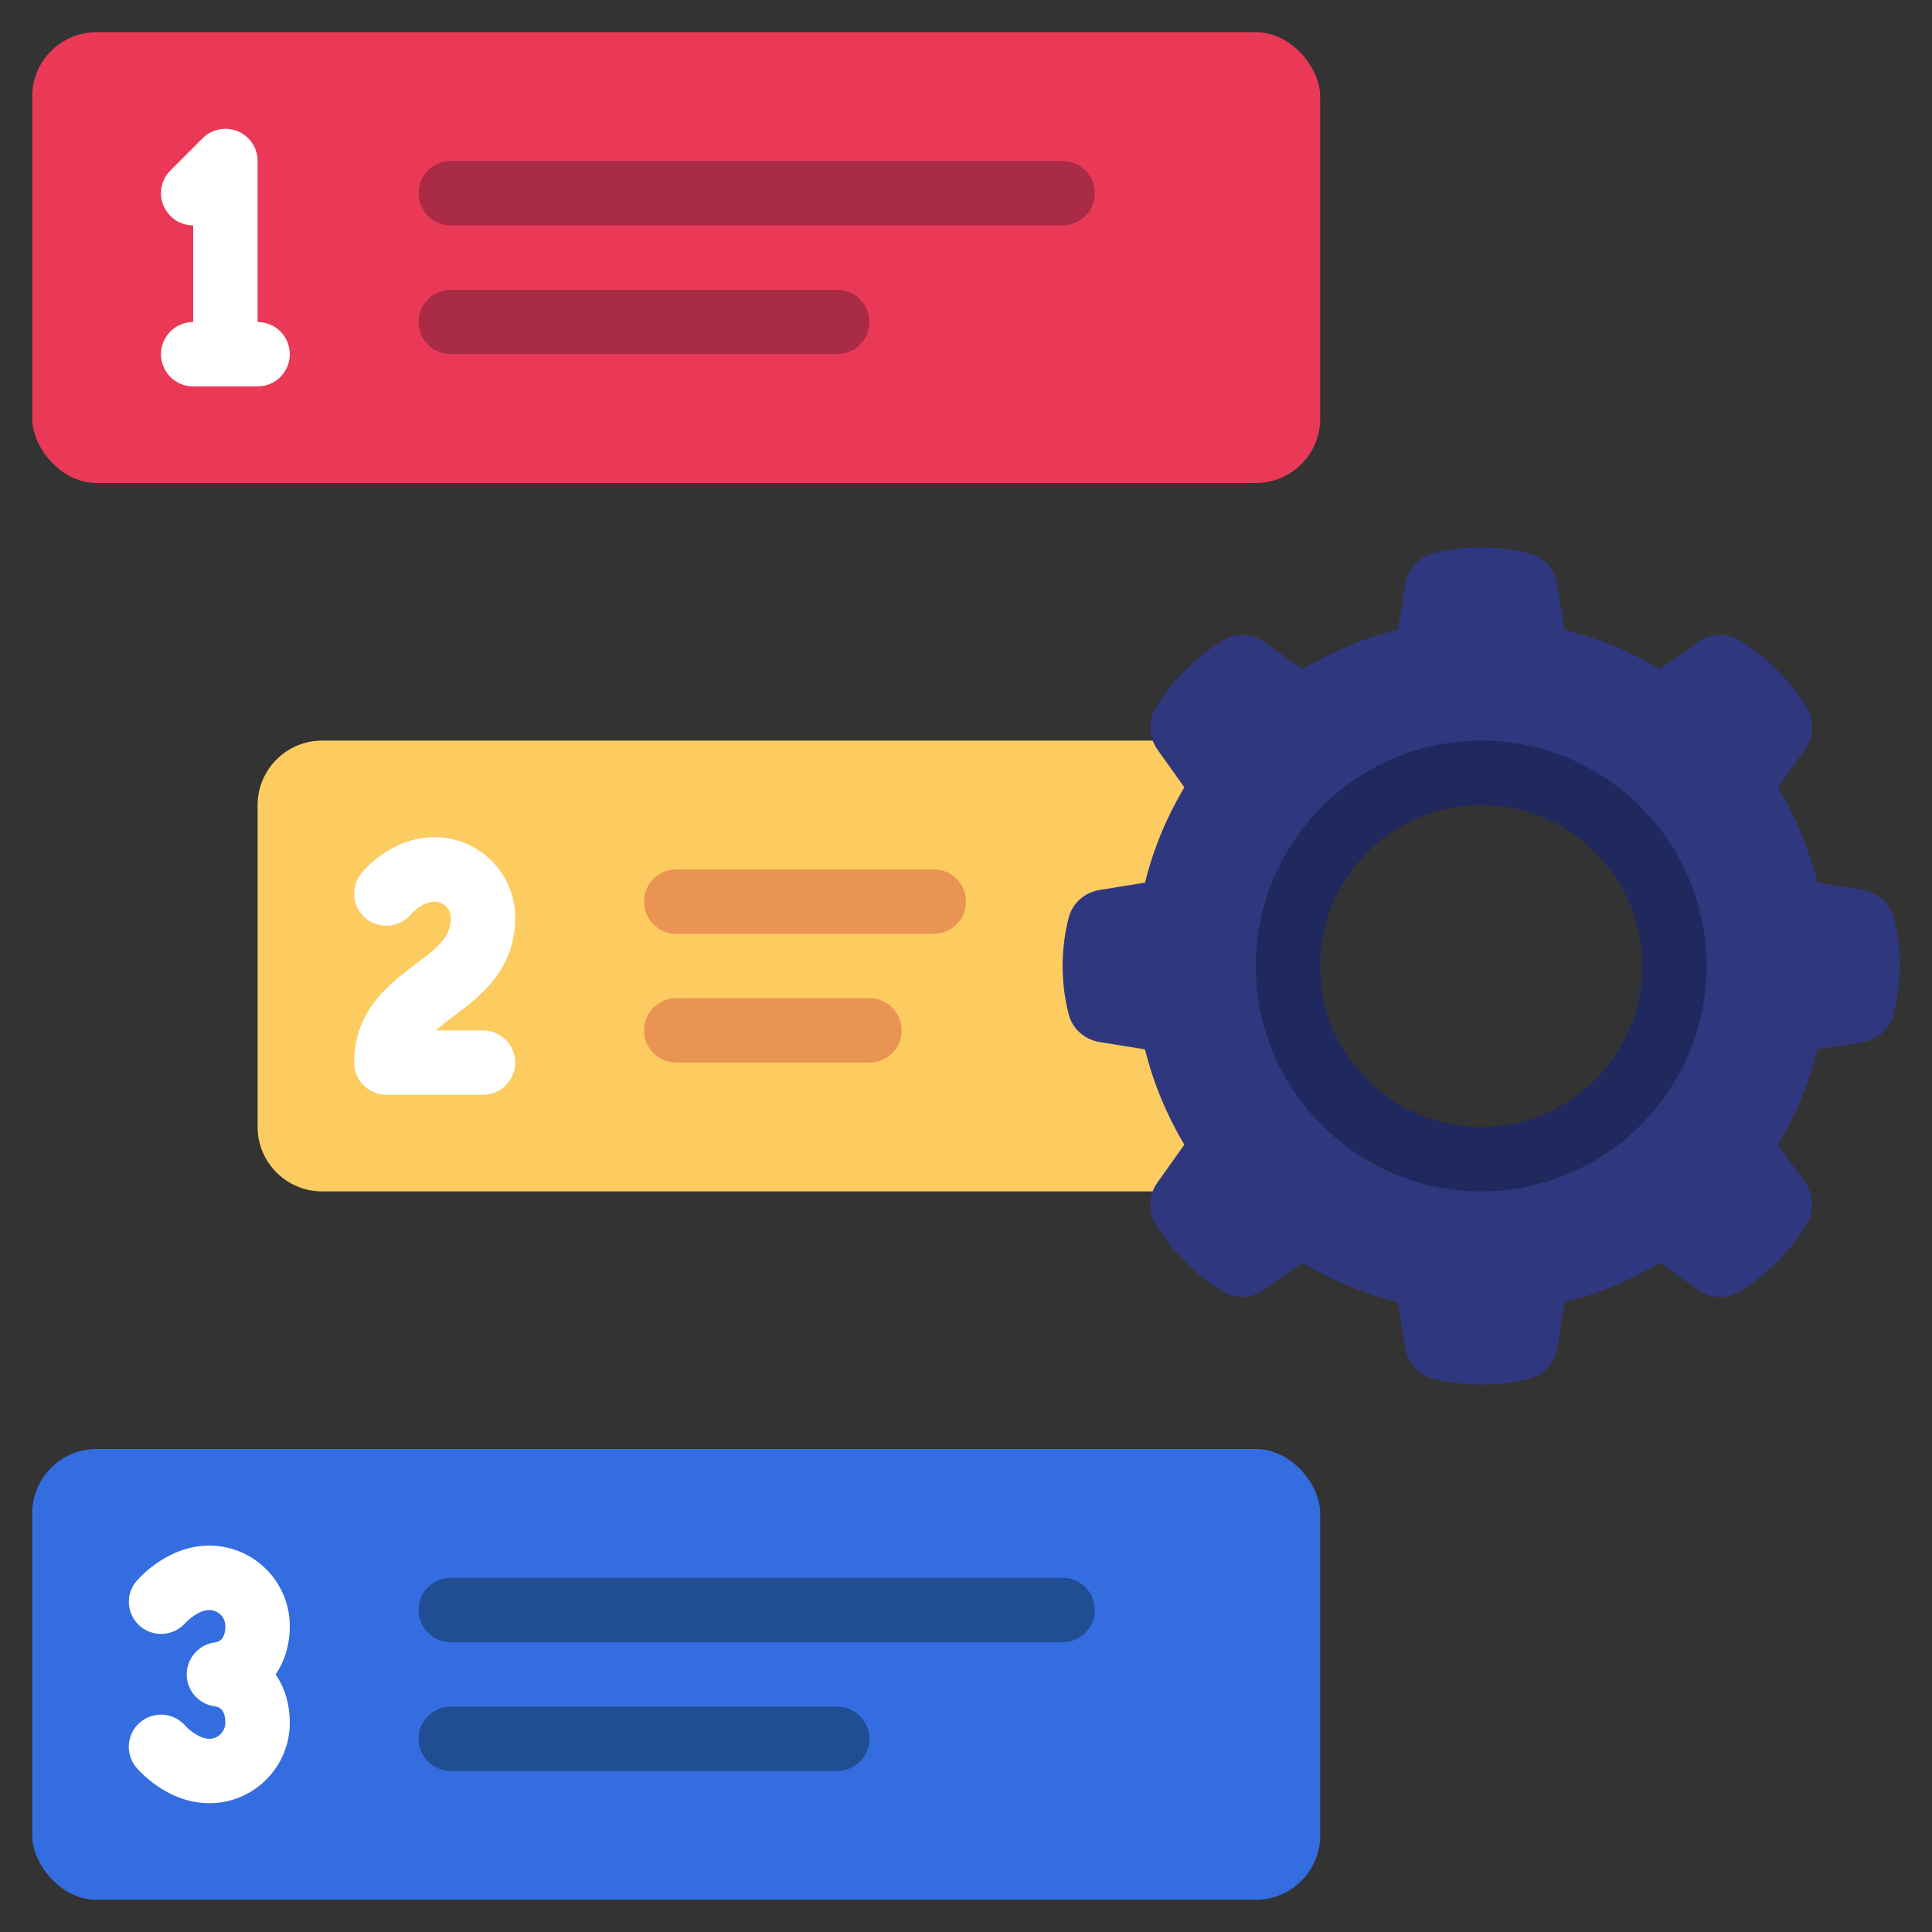 <svg id="Icons" height="512" viewBox="0 0 60 60" width="512" xmlns="http://www.w3.org/2000/svg"><rect x="0" y="0" width="60" height="60" fill="#333333" stroke="none"/><rect fill="#ea3957" height="14" rx="2" width="40" x="1" y="1"/><path d="m38 37h-28c-1.1 0-2-.9-2-2v-10c0-1.1.9-2 2-2h28z" fill="#fccc60"/><rect fill="#346de0" height="14" rx="2" width="40" x="1" y="45"/><path d="m58.81 28.5c-.11-.45-.49-.78-.95-.86l-1.42-.23c-.26-1.06-.68-2.05-1.22-2.96l.84-1.18c.26-.37.3-.87.06-1.27-.2-.34-.5-.76-.93-1.19s-.85-.73-1.19-.93c-.4-.24-.9-.2-1.27.07l-1.18.83c-.91-.54-1.9-.96-2.96-1.22l-.23-1.42c-.08-.46-.41-.84-.86-.95-.38-.1-.9-.19-1.5-.19s-1.12.09-1.5.19c-.45.11-.78.49-.86.95l-.23 1.42c-1.06.26-2.05.68-2.96 1.22l-1.18-.83c-.37-.27-.87-.31-1.27-.07-.34.2-.76.5-1.19.93s-.73.85-.93 1.19c-.24.4-.2.9.06 1.27l.84 1.18c-.54.91-.96 1.9-1.22 2.96l-1.42.23c-.46.08-.84.41-.95.86-.1.38-.19.9-.19 1.5s.09 1.12.19 1.5c.11.45.49.78.95.86l1.42.23c.26 1.06.68 2.05 1.22 2.96l-.84 1.18c-.26.37-.3.87-.06 1.27.2.34.5.76.93 1.19s.85.73 1.19.93c.4.24.9.2 1.27-.07l1.18-.83c.91.54 1.9.96 2.96 1.22l.23 1.42c.08.46.41.84.86.95.38.1.9.19 1.5.19s1.12-.09 1.5-.19c.45-.11.78-.49.86-.95l.23-1.42c1.06-.26 2.05-.68 2.96-1.22l1.18.83c.37.27.87.31 1.27.07.34-.2.76-.5 1.19-.93s.73-.85.93-1.19c.24-.4.2-.9-.06-1.27l-.84-1.18c.54-.91.96-1.9 1.22-2.96l1.42-.23c.46-.08.84-.41.95-.86.1-.38.19-.9.19-1.5s-.09-1.12-.19-1.5zm-12.81 7.5c-3.31 0-6-2.69-6-6s2.69-6 6-6 6 2.69 6 6-2.69 6-6 6z" fill="#2f377f"/><g fill="#fff"><path d="m15 32h-1.466c.151-.135.339-.28.565-.45.802-.602 1.9-1.425 1.9-3.05 0-1.379-1.121-2.5-2.5-2.5-1.343 0-2.188 1.011-2.281 1.126-.345.431-.274 1.061.157 1.405.431.346 1.062.274 1.405-.157.003-.003.337-.374.719-.374.275 0 .5.225.5.5 0 .568-.318.863-1.1 1.45-.802.602-1.9 1.425-1.9 3.05 0 .553.447 1 1 1h3c.553 0 1-.447 1-1s-.447-1-1-1z"/><path d="m8 10v-5c0-.404-.243-.77-.617-.924-.375-.155-.804-.069-1.09.217l-1 1c-.391.391-.391 1.023 0 1.414.195.195.451.293.707.293v3c-.553 0-1 .447-1 1s.447 1 1 1h2c.553 0 1-.447 1-1s-.447-1-1-1z"/><path d="m6.5 48c-1.287 0-2.166.989-2.262 1.103-.355.417-.304 1.038.109 1.397.414.358 1.043.315 1.407-.094.094-.105.432-.406.745-.406.275 0 .5.225.5.5 0 .46-.242.495-.346.511-.49.072-.854.493-.854.989s.364.917.854.989c.104.016.346.051.346.511 0 .275-.225.5-.5.5-.313 0-.649-.299-.744-.405-.359-.414-.987-.463-1.403-.106-.421.357-.472.988-.114 1.409.096.113.975 1.103 2.262 1.103 1.379 0 2.5-1.121 2.5-2.5 0-.573-.158-1.088-.44-1.5.282-.412.44-.927.44-1.5 0-1.379-1.121-2.5-2.5-2.5z"/></g><path d="m33 7h-19c-.553 0-1-.447-1-1s.447-1 1-1h19c.553 0 1 .447 1 1s-.447 1-1 1z" fill="#aa2b46"/><path d="m26 11h-12c-.553 0-1-.447-1-1s.447-1 1-1h12c.553 0 1 .447 1 1s-.447 1-1 1z" fill="#aa2b46"/><path d="m33 51h-19c-.553 0-1-.447-1-1s.447-1 1-1h19c.553 0 1 .447 1 1s-.447 1-1 1z" fill="#214d93"/><path d="m26 55h-12c-.553 0-1-.447-1-1s.447-1 1-1h12c.553 0 1 .447 1 1s-.447 1-1 1z" fill="#214d93"/><path d="m29 29h-8c-.553 0-1-.447-1-1s.447-1 1-1h8c.553 0 1 .447 1 1s-.447 1-1 1z" fill="#ea9453"/><path d="m27 33h-6c-.553 0-1-.447-1-1s.447-1 1-1h6c.553 0 1 .447 1 1s-.447 1-1 1z" fill="#ea9453"/><path d="m46 37c-3.859 0-7-3.141-7-7s3.141-7 7-7 7 3.141 7 7-3.141 7-7 7zm0-12c-2.757 0-5 2.243-5 5s2.243 5 5 5 5-2.243 5-5-2.243-5-5-5z" fill="#20295e"/></svg>